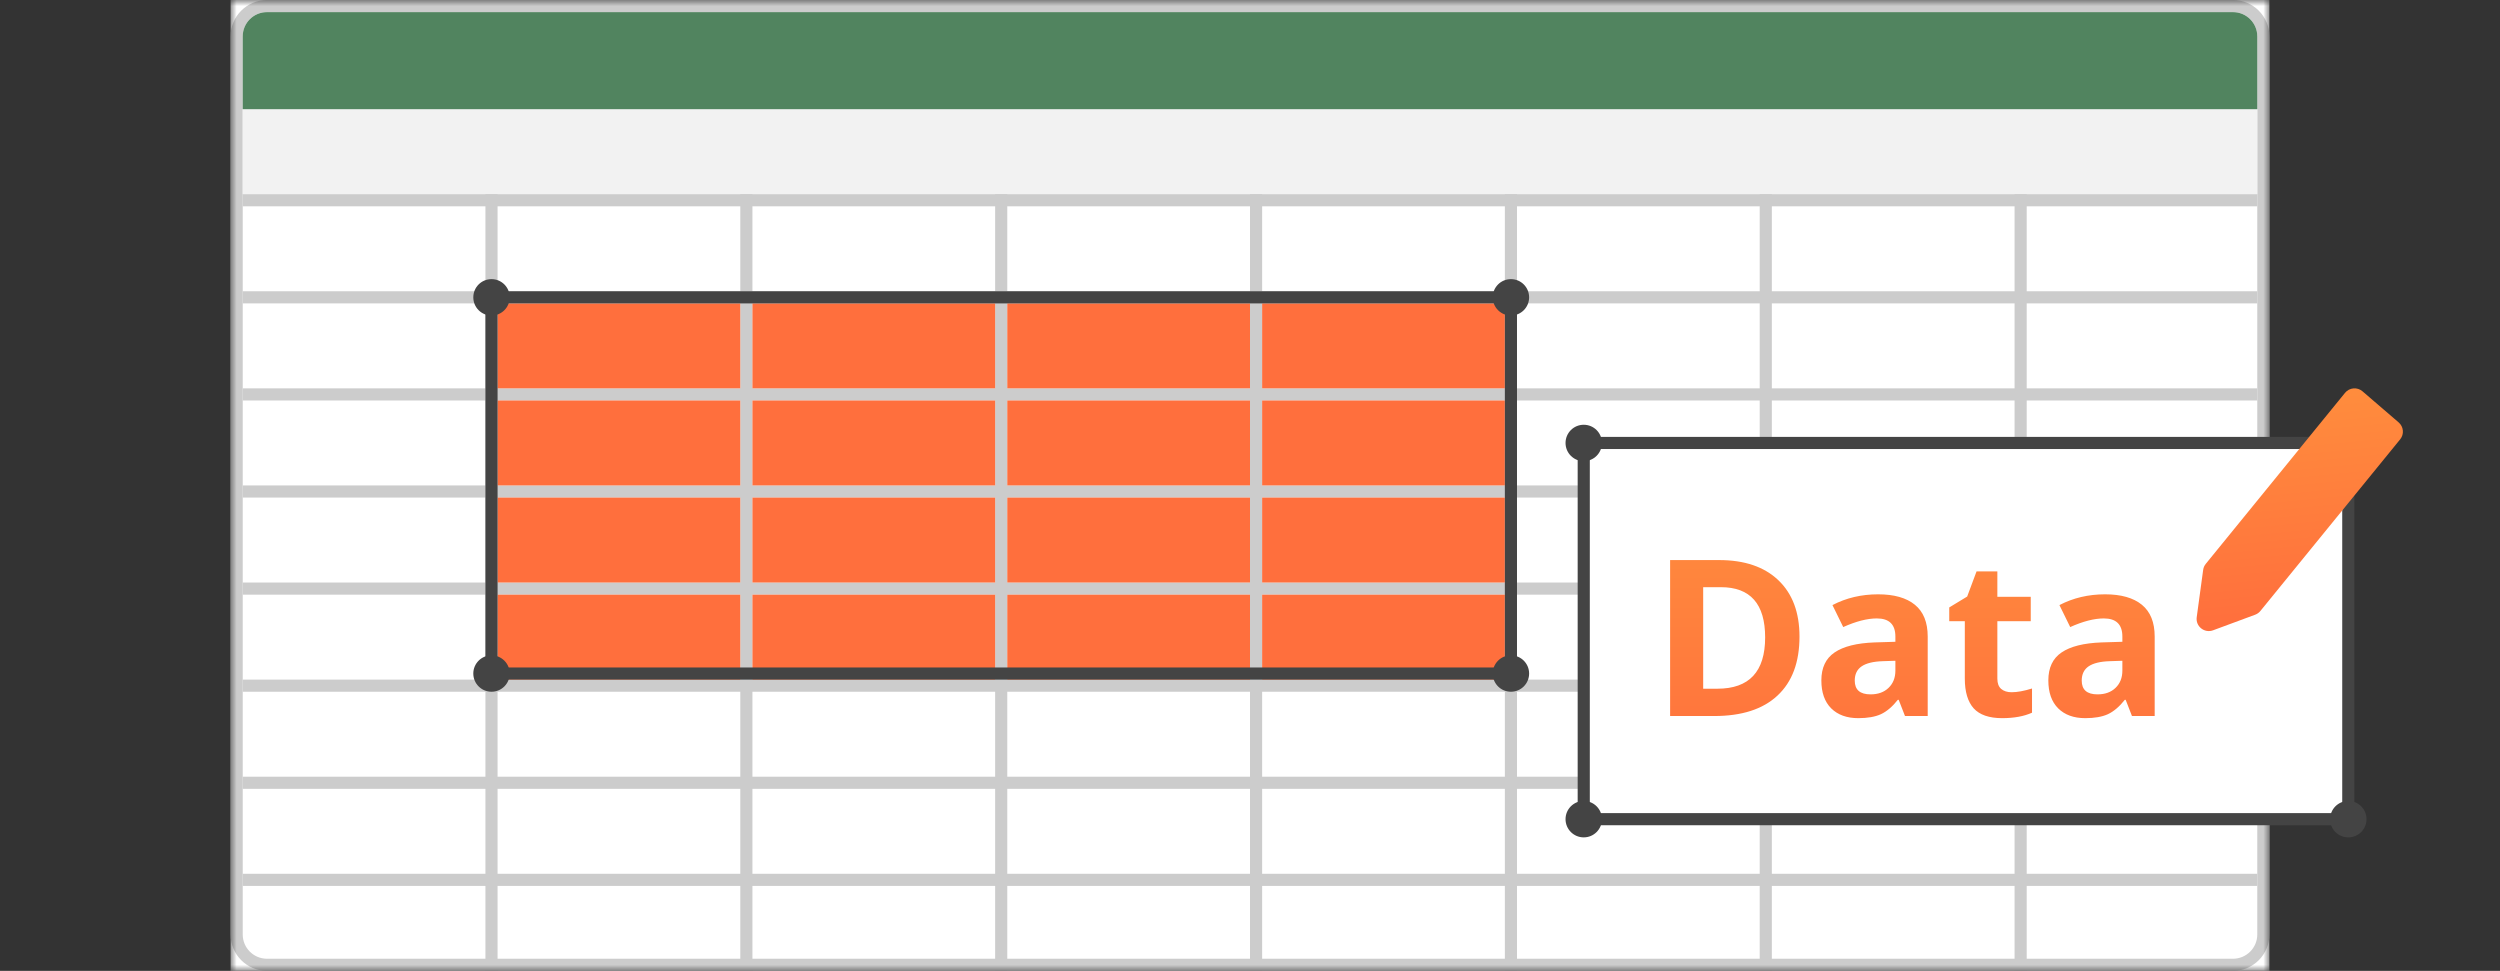 <svg width="206" height="80" viewBox="0 0 206 80" fill="none" xmlns="http://www.w3.org/2000/svg">
<rect x="0" y="0" width="206" height="80" fill="#333333" stroke="none"/>
<mask id="mask0_56_38" style="mask-type:luminance" maskUnits="userSpaceOnUse" x="19" y="0" width="168" height="80">
<path d="M187 0H19V80H187V0Z" fill="white"/>
</mask>
<g mask="url(#mask0_56_38)">
<path d="M187 0H19V80H187V0Z" fill="white"/>
<path d="M19.5 3C19.5 1.619 20.619 0.5 22 0.5H184C185.381 0.5 186.5 1.619 186.5 3V77C186.5 78.381 185.381 79.5 184 79.5H22C20.619 79.5 19.5 78.381 19.5 77V3Z" fill="white" stroke="#CCCCCC"/>
<path d="M20 16H186V9H20V16Z" fill="#F2F2F2"/>
<path d="M20 3C20 1.895 20.895 1 22 1H184C185.105 1 186 1.895 186 3V9H20V3Z" fill="#51845F"/>
<path fill-rule="evenodd" clip-rule="evenodd" d="M186 33H20V32H186V33Z" fill="#CCCCCC"/>
<path fill-rule="evenodd" clip-rule="evenodd" d="M186 73H20V72H186V73Z" fill="#CCCCCC"/>
<path fill-rule="evenodd" clip-rule="evenodd" d="M186 49H20V48H186V49Z" fill="#CCCCCC"/>
<path fill-rule="evenodd" clip-rule="evenodd" d="M186 25H20V24H186V25Z" fill="#CCCCCC"/>
<path fill-rule="evenodd" clip-rule="evenodd" d="M186 65H20V64H186V65Z" fill="#CCCCCC"/>
<path fill-rule="evenodd" clip-rule="evenodd" d="M186 41H20V40H186V41Z" fill="#CCCCCC"/>
<path fill-rule="evenodd" clip-rule="evenodd" d="M186 57H20V56H186V57Z" fill="#CCCCCC"/>
<path fill-rule="evenodd" clip-rule="evenodd" d="M186 17H20V16H186V17Z" fill="#CCCCCC"/>
<path fill-rule="evenodd" clip-rule="evenodd" d="M145 80V16H146V80H145Z" fill="#CCCCCC"/>
<path fill-rule="evenodd" clip-rule="evenodd" d="M40 80V16H41V80H40Z" fill="#CCCCCC"/>
<path fill-rule="evenodd" clip-rule="evenodd" d="M103 80V16H104V80H103Z" fill="#CCCCCC"/>
<path fill-rule="evenodd" clip-rule="evenodd" d="M166 80V16H167V80H166Z" fill="#CCCCCC"/>
<path fill-rule="evenodd" clip-rule="evenodd" d="M61 80V16H62V80H61Z" fill="#CCCCCC"/>
<path fill-rule="evenodd" clip-rule="evenodd" d="M124 80V16H125V80H124Z" fill="#CCCCCC"/>
<path fill-rule="evenodd" clip-rule="evenodd" d="M82 80V16H83V80H82Z" fill="#CCCCCC"/>
</g>
<rect x="41" y="25" width="20" height="7" fill="#FF6F3D"/>
<rect x="41" y="33" width="20" height="7" fill="#FF6F3D"/>
<rect x="41" y="41" width="20" height="7" fill="#FF6F3D"/>
<rect x="41" y="49" width="20" height="7" fill="#FF6F3D"/>
<rect x="62" y="25" width="20" height="7" fill="#FF6F3D"/>
<rect x="62" y="33" width="20" height="7" fill="#FF6F3D"/>
<rect x="62" y="41" width="20" height="7" fill="#FF6F3D"/>
<rect x="62" y="49" width="20" height="7" fill="#FF6F3D"/>
<rect x="83" y="25" width="20" height="7" fill="#FF6F3D"/>
<rect x="83" y="33" width="20" height="7" fill="#FF6F3D"/>
<rect x="83" y="41" width="20" height="7" fill="#FF6F3D"/>
<rect x="83" y="49" width="20" height="7" fill="#FF6F3D"/>
<rect x="104" y="25" width="20" height="7" fill="#FF6F3D"/>
<rect x="104" y="33" width="20" height="7" fill="#FF6F3D"/>
<rect x="104" y="41" width="20" height="7" fill="#FF6F3D"/>
<rect x="104" y="49" width="20" height="7" fill="#FF6F3D"/>
<rect x="40.5" y="24.5" width="84" height="31" stroke="#444444"/>
<circle cx="40.5" cy="55.5" r="1.5" fill="#444444"/>
<circle cx="40.5" cy="24.5" r="1.5" fill="#444444"/>
<circle cx="124.5" cy="24.5" r="1.5" fill="#444444"/>
<circle cx="124.5" cy="55.5" r="1.5" fill="#444444"/>
<rect x="130.5" y="36.5" width="63" height="31" fill="white" stroke="#444444"/>
<circle cx="130.5" cy="36.5" r="1.5" fill="#444444"/>
<circle cx="130.5" cy="67.5" r="1.5" fill="#444444"/>
<circle cx="193.5" cy="36.5" r="1.5" fill="#444444"/>
<circle cx="193.5" cy="67.5" r="1.5" fill="#444444"/>
<path d="M148.278 52.452C148.278 54.567 147.675 56.188 146.468 57.312C145.267 58.438 143.529 59 141.256 59H137.617V46.15H141.651C143.749 46.15 145.378 46.704 146.538 47.812C147.698 48.919 148.278 50.466 148.278 52.452ZM145.448 52.523C145.448 49.763 144.229 48.383 141.792 48.383H140.342V56.75H141.511C144.136 56.75 145.448 55.341 145.448 52.523ZM156.971 59L156.452 57.664H156.382C155.931 58.232 155.465 58.628 154.984 58.851C154.51 59.067 153.889 59.176 153.121 59.176C152.178 59.176 151.434 58.906 150.889 58.367C150.35 57.828 150.08 57.06 150.08 56.065C150.08 55.022 150.443 54.254 151.17 53.762C151.902 53.264 153.004 52.988 154.475 52.935L156.18 52.883V52.452C156.18 51.456 155.67 50.958 154.65 50.958C153.865 50.958 152.942 51.195 151.882 51.67L150.994 49.859C152.125 49.268 153.379 48.972 154.756 48.972C156.074 48.972 157.085 49.259 157.788 49.833C158.491 50.407 158.843 51.28 158.843 52.452V59H156.971ZM156.18 54.447L155.143 54.482C154.363 54.506 153.783 54.647 153.402 54.904C153.021 55.162 152.831 55.555 152.831 56.082C152.831 56.838 153.265 57.216 154.132 57.216C154.753 57.216 155.248 57.037 155.617 56.68C155.992 56.322 156.18 55.848 156.18 55.256V54.447ZM165.751 57.04C166.22 57.04 166.782 56.938 167.438 56.732V58.727C166.771 59.026 165.95 59.176 164.978 59.176C163.905 59.176 163.123 58.906 162.631 58.367C162.145 57.822 161.901 57.008 161.901 55.924V51.187H160.618V50.053L162.095 49.156L162.868 47.082H164.582V49.174H167.333V51.187H164.582V55.924C164.582 56.305 164.688 56.586 164.898 56.768C165.115 56.949 165.399 57.04 165.751 57.04ZM175.674 59L175.155 57.664H175.085C174.634 58.232 174.168 58.628 173.688 58.851C173.213 59.067 172.592 59.176 171.824 59.176C170.881 59.176 170.137 58.906 169.592 58.367C169.053 57.828 168.783 57.06 168.783 56.065C168.783 55.022 169.146 54.254 169.873 53.762C170.605 53.264 171.707 52.988 173.178 52.935L174.883 52.883V52.452C174.883 51.456 174.373 50.958 173.354 50.958C172.568 50.958 171.646 51.195 170.585 51.67L169.697 49.859C170.828 49.268 172.082 48.972 173.459 48.972C174.777 48.972 175.788 49.259 176.491 49.833C177.194 50.407 177.546 51.28 177.546 52.452V59H175.674ZM174.883 54.447L173.846 54.482C173.066 54.506 172.486 54.647 172.105 54.904C171.725 55.162 171.534 55.555 171.534 56.082C171.534 56.838 171.968 57.216 172.835 57.216C173.456 57.216 173.951 57.037 174.32 56.68C174.695 56.322 174.883 55.848 174.883 55.256V54.447Z" fill="url(#paint0_linear_56_38)"/>
<path d="M186.257 50.343L197.775 36.2C198.118 35.779 198.063 35.163 197.651 34.808L194.67 32.244C194.24 31.874 193.588 31.931 193.23 32.371L181.756 46.461C181.639 46.604 181.564 46.776 181.54 46.959L181.009 50.861C180.907 51.612 181.646 52.2 182.359 51.936L185.826 50.652C185.995 50.589 186.144 50.483 186.257 50.343Z" fill="url(#paint1_linear_56_38)"/>
<defs>
<linearGradient id="paint0_linear_56_38" x1="157.5" y1="40" x2="157.5" y2="65" gradientUnits="userSpaceOnUse">
<stop stop-color="#FF8E3D"/>
<stop offset="1" stop-color="#FF6F3D"/>
</linearGradient>
<linearGradient id="paint1_linear_56_38" x1="188.322" y1="31.612" x2="190.22" y2="50.868" gradientUnits="userSpaceOnUse">
<stop stop-color="#FF8E3D"/>
<stop offset="1" stop-color="#FF6F3D"/>
</linearGradient>
</defs>
</svg>
